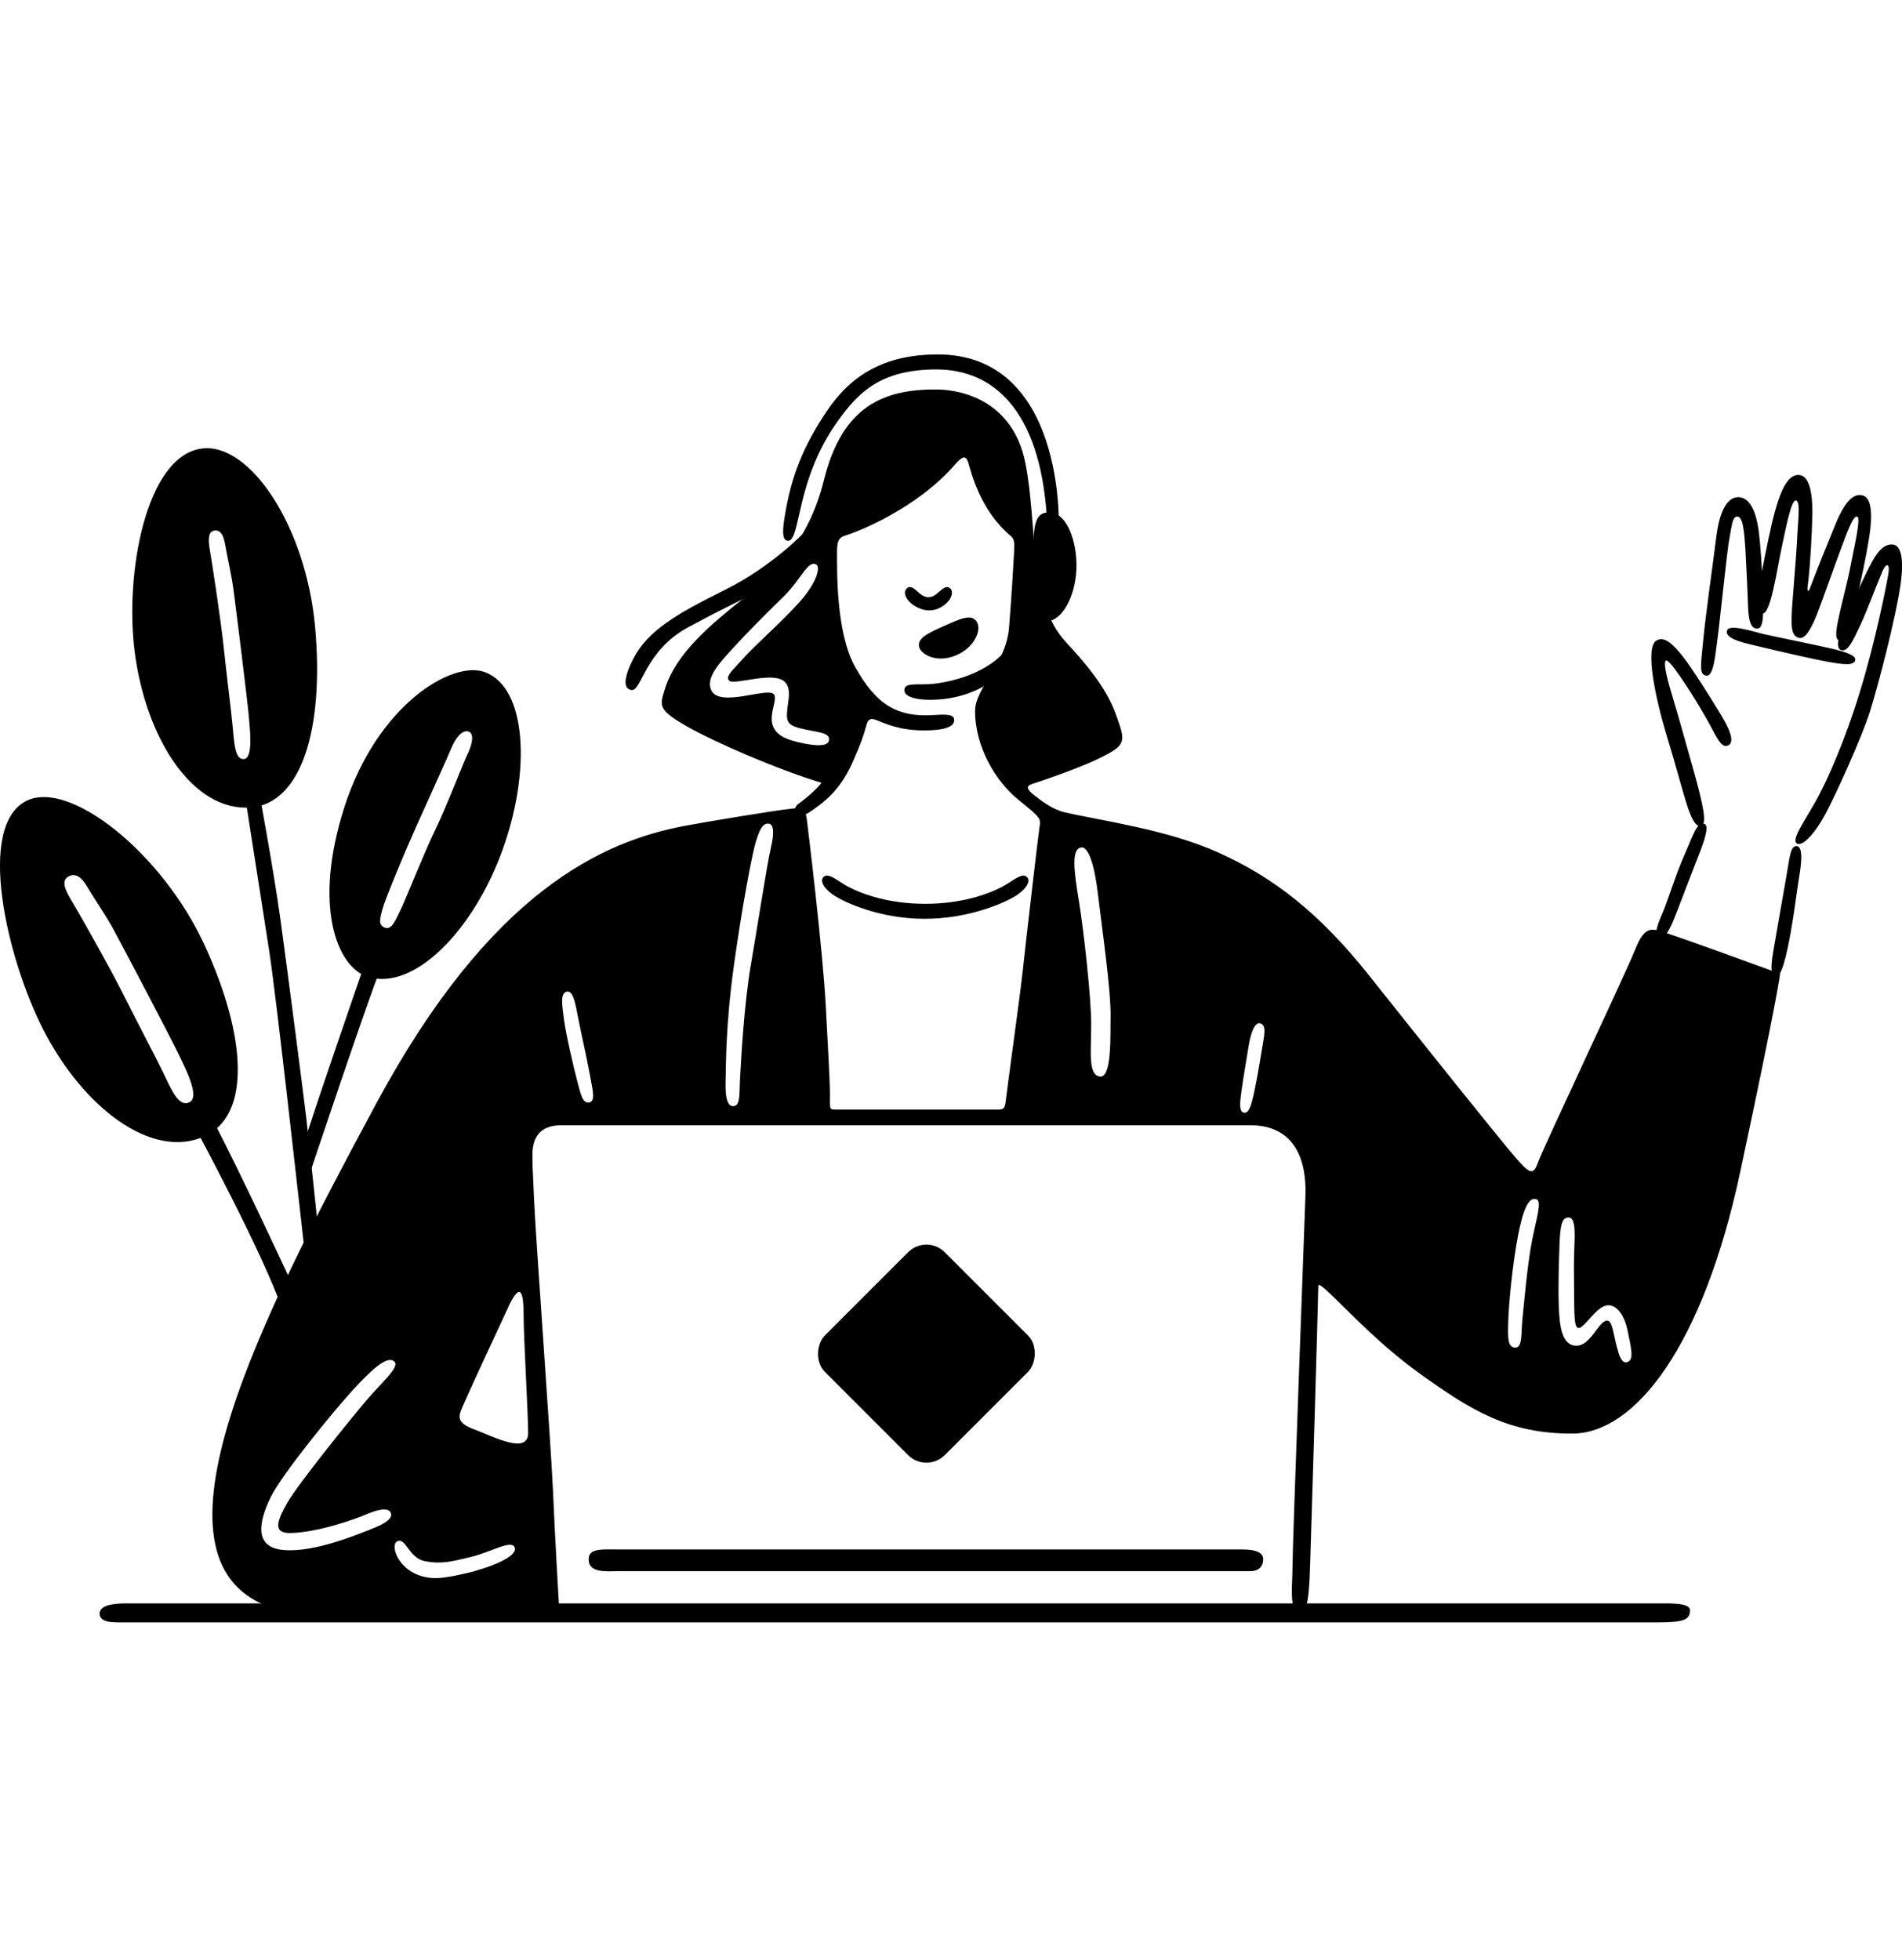 <?xml version="1.0" encoding="UTF-8"?>
<svg id="Layer_1" data-name="Layer 1" xmlns="http://www.w3.org/2000/svg" viewBox="0 0 324.68 334.49">
  <defs>
    <style>
      .cls-1 {
        fill: none;
        opacity: 0;
        stroke: #000;
        stroke-miterlimit: 10;
        stroke-width: .1px;
      }
    </style>
  </defs>
  <g>
    <path d="M41.78,135.56s2.96,18.97,4.18,26.8,5.22,44.03,6.27,53.25l2.15-5.16s-1.7-16.24-2.09-19.57c-.39-3.33-3.17-24.91-4.41-33.88-1.24-8.97-3.71-22.12-3.71-22.12l-2.38,.68Z"/>
    <path d="M53.79,107.02c-1.57-17.23-11.14-31.5-19.32-30.46-9.55,1.22-13.19,21.32-11.49,34.63,1.91,14.97,10,27.41,19.84,26.63,8.7-.7,12.53-13.57,10.97-30.8Zm-12.1,22.53c-1.62,.23-1.7-2.71-2.01-5.88-.31-3.17-.93-7.89-1.47-12.99-.54-5.1-2.01-14.62-2.4-16.86-.39-2.24-.07-3.11,.77-3.25,.93-.15,1.55,.54,1.86,2.4,.31,1.86,1.01,4.8,1.39,7.5s2.48,19.72,2.63,21.66,.85,7.19-.77,7.43Z"/>
    <path d="M34.9,161.28c-7.24-15.71-23.05-28.29-30.41-24.57-8.59,4.34-3.28,26.84,2.78,38.81,6.81,13.46,18.6,22.49,27.6,18.45,7.97-3.57,7.27-16.98,.03-32.7Zm-2.54,26.85c-1.88,.94-3.07-2.1-4.62-5.28-1.55-3.18-4.05-7.84-6.6-12.94-2.55-5.1-7.86-14.41-9.16-16.58-1.3-2.18-1.23-3.22-.27-3.73,1.07-.56,2.08-.1,3.14,1.71,1.06,1.81,3,4.58,4.47,7.24,1.47,2.66,10.32,19.54,11.22,21.49s3.7,7.15,1.82,8.09Z"/>
    <path d="M82.79,114.73c-5.65-2.1-18.45,5.68-24.02,23.09-5.36,16.76-1.29,27.19,3.94,28.89,7.89,2.55,17.98-7.77,22.97-21.35,4.99-13.57,4.29-27.96-2.9-30.63Zm-3,14.02c-.54,1.07-3.65,9.14-5.59,13.11-1.93,3.98-5.08,12-5.8,13.41-.89,1.72-1.5,3.62-2.79,3.04-1.07-.48-.75-1.5-.32-3.12,.43-1.61,3.44-8.92,5.7-13.97,2.26-5.05,5.27-11.61,6.02-13.44,.75-1.83,1.93-3.31,3.01-2.9,1.15,.43,.32,2.79-.22,3.87Z"/>
    <path d="M62.14,164.85s-9.51,27.5-10.33,30.63l.7,5.92s10.56-31.56,12.3-35.62l-2.67-.93Z"/>
    <path d="M33.25,192.35c.23,.46,11.6,21.46,14.97,31.21l1.74-4.18s-9.28-20.07-13.81-28.54l-2.9,1.51Z"/>
    <path d="M137.82,90.33s-5.65,6.19-14.08,10.36c-8.43,4.18-13.1,6.98-15.55,11.6-1.39,2.63-2.13,5.26-.39,5.49s2.22-6.67,9.67-10.71c8.04-4.37,13.34-6.52,16.01-8.64l4.33-8.1Z"/>
    <path d="M17.01,275.42c0,1.64,2.44,1.51,4.29,1.51H282.93c4.87,0,5.45-.58,5.57-1.97s-3.02-1.28-5.57-1.28H21.53c-1.97,0-4.52,.23-4.52,1.74Z"/>
    <path d="M161.4,106.73c-3.04,1.34-4.76,2.2-4.52,3.6s3.31,3.16,6.96,1.22c2.73-1.45,3.77-4.23,2.84-5.51s-2.78-.41-5.28,.7Z"/>
    <path d="M154.8,100.43c-.82,.78,.08,2.1,.93,2.72,1.06,.78,3.17,1.77,5.33,.22,1.65-1.19,1.64-2.54,1.16-2.92-.8-.63-1.29,.11-2.38,.95-1.15,.89-2.12,.61-3.22-.43-.93-.88-1.43-.91-1.82-.54Z"/>
    <path d="M179.36,87.47c-2.24-.12-2.94,1.16-2.94,5.96s.04,8.59,0,9.82c-.06,1.68,.88,2.96,2.49,2.78,2.67-.29,4.93-4.87,4.85-9.75s-2.07-8.7-4.41-8.82Z"/>
    <path d="M174.87,111.29c-5.24,6.22-10.36,7.66-13.92,8.04s-6.53-.15-6.57-1.47,1.74-.97,4.14-1.08,9.32-1.28,13.07-5.65,4.83-7.08,5.18-9.24l2.36,1.47s-1.16,4.25-4.25,7.93Z"/>
    <path d="M157.83,156.83c7.85,0,13.98-2.92,15.54-3.9,1.43-.9,2.83-2.44,1.88-3.28-.83-.74-2.46,.8-4.15,1.7-2.55,1.35-7.11,2.92-13.16,2.92-6.06,0-10.61-1.57-13.16-2.92-1.69-.9-3.32-2.44-4.15-1.7-.95,.84,.45,2.38,1.88,3.28,1.55,.98,7.5,3.9,15.34,3.9Z"/>
    <rect x="143.69" y="216.6" width="28.91" height="28.91" rx="4.41" ry="4.41" transform="translate(209.7 -44.15) rotate(45)"/>
    <path d="M100.51,265.91c-.25,2.73,3.07,2.27,5.29,2.27h107.61c1.61,0,2.22-.96,2.22-2.03s-1.07-1.68-3.6-1.68H105.49c-2.45,0-4.83-.24-4.98,1.44Z"/>
    <path d="M291.05,140.68c-1.32-.72-2.09,2.09-3.48,5.18s-2.94,8.04-3.64,9.67-1.92,4.33-.66,4.64c1.08,.27,2.28-2.71,2.9-4.33s3.02-7.89,3.64-9.44,2.09-5.26,1.24-5.72Z"/>
    <path d="M306.71,144.43c-1.06-.05-1.16,1.62-1.74,4.99-.58,3.36-1.57,8.88-1.97,11.25s-1.1,5.57,0,6.03,2.03-3.94,2.67-7.48c.64-3.54,1.1-7.43,1.45-9.51s.75-5.22-.41-5.28Z"/>
    <path d="M287.3,112.1c-1.55-1.95-3.09-3.6-4.52-2.78-2.07,1.17-.15,9.98,1.7,16.13,1.85,6.12,2.4,8.35,3.17,10.91s1.62,4.87,2.71,4.64,.46-3.4-1.39-9.98c-1.86-6.57-2.32-8.28-3.25-11.37-.93-3.09-1.89-6.42-1.35-6.88s4.17,5.21,5.76,7.89c1.47,2.48,1.78,3.09,2.48,4.41s1.47,2.63,2.4,2.17,.7-2.01-1.16-5.1-5.03-8.12-6.54-10.02Z"/>
    <path d="M296.79,84.86c-1.97-.06-3.27,2.46-3.81,6.79s-1.86,13.54-2.24,17.71c-.39,4.18-.77,5.8,.54,5.96s1.55-3.79,1.93-6.5,1.62-15.01,2.01-16.94,.47-3.74,1.33-3.71c.93,.03,1.22,2.09,1.45,6.5s.31,6.11,.39,8.59,.39,4.18,1.7,4.02,.77-4.64,.77-7.12-.38-7.59-.62-9.36c-.47-3.59-1.56-5.88-3.46-5.94Z"/>
    <path d="M314.21,110.94c1.2,.5,2.13-1.66,3.29-4.1s2.8-6.91,3.87-9.4c.52-1.22,1.32-1.52,.97,.58-.39,2.32-2.22,11.49-4.83,20.01-2.61,8.53-5.68,15.43-7.66,18.91-1.97,3.48-4.06,6.38-3.13,7.02s3.07-1.62,4.93-5.1c1.86-3.48,6.15-12.99,7.54-17.34,1.39-4.35,4.49-16.32,5.24-21.71,.38-2.74,.62-6.77-1.41-6.88s-3.31,2.61-4.41,4.81c-1.1,2.2-3.34,7.36-3.94,8.82-.72,1.72-1.38,4-.44,4.39Z"/>
    <path d="M134.4,92.3c2.4,.35,1.18-10.34,8.86-20.77,3.25-4.41,6.96-8.47,16.59-8.47s17.6,6.85,18.83,24.94l2.05,1.74s1.04-29.24-20.65-29.24c-9.17,0-14.85,3.6-18.91,9.63-4.06,6.03-6.08,11.09-7.19,17.87-.35,2.13-.58,4.15,.43,4.29Z"/>
    <path d="M308.91,100.55c2.02-5.34,2.96-7.43,4.27-10.72,1.7-4.25,3.21-5.69,4.8-5.26,1.7,.46,1.62,3.94,1.08,7.27s-1.31,7.04-2.32,11.22-1.86,6.5-2.78,6.27-.39-2.48,0-4.33,1.55-6.19,1.93-8.35,1.86-8.24,1.16-8.47-1.62,2.36-2.86,5.68-3.25,9.05-4.02,10.98-1.84,4.22-2.96,4.06c-1.24-.17-1.45-1.51-1.37-3.83s.77-9.51,.93-12.92c.15-3.4,.64-6.69-.23-6.73-.81-.04-1.78,5.18-2.48,8.43s-1.86,11.37-3.25,10.83-.58-4.72,1.08-12.72c1.53-7.36,3.01-11.19,5.34-10.87,1.68,.23,2.2,3.25,2.15,6.67-.06,3.42-.4,8.82-.64,10.91-.12,1.03-.16,1.38-.2,1.71s.13,.83,.38,.17Z"/>
    <path d="M294.82,107.6c-.55,1.55,3.48,2.26,5.86,2.84s8.88,2.09,11.49,2.55c2.61,.46,4.37,.66,4.52-.35,.12-.76-1.51-1.33-3.94-1.91s-9.98-2.09-11.66-2.49-5.86-1.78-6.27-.64Z"/>
    <path d="M284.9,159.4c-2.78-.87-4-1.74-5.74,2.61-1.74,4.35-15.66,33.76-16.53,36.2-.87,2.44-1.39,2.26-3.83-.52s-16.36-20.19-25.06-31.15c-8.7-10.96-16.53-16.82-25.58-20.94-8.95-4.07-20.36-5.53-26.45-6.96-1.98-.46-3.83-1.86-5.16-2.9s-1.39-1.57-.41-1.91c0,0,7.75-2.51,11.66-4.47,3.71-1.86,4.39-2.46,3.31-5.63-1.08-3.17-2.03-6.5-9.17-14.15-6.45-6.92-4.81-20.01-6.9-30.53-2.09-10.52-10.67-12.53-15.08-12.57-9.06-.08-16.18,2.78-19.32,15.49-2.62,10.61-8.53,16.01-13.75,20.19-5.22,4.18-11.49,9.22-13.4,15.49-.87,2.78-1.22,3.48,3.65,6.27s15.6,7.43,23.09,9.69c0,0-1,1.45-3.94,3.6-.3,.22-.49,.49-.56,.75-.28,.03-.61,.08-.98,.12-2.32,.23-14.08,2.17-17.94,2.9-13.95,2.65-33.07,11.14-52.56,47.34-19.49,36.2-40.95,77.85-18.22,85.97l49.42,.23s-.7-11.72-1.04-19.84c-.35-8.12-2.94-42.91-3.25-50.12-.27-6.3-.27-5.52-.27-7.46,0-2.86,1.24-5.03,4.87-5.03h117.8c4.64,0,9.62,2.51,9.28,12.14-.23,6.61-2.2,59.4-2.2,63s-.71,8.12,1.39,8.12c1.39,0,1.51-4.99,1.62-8.35,.12-3.36,1.39-45.47,1.39-47.45,0-1.62,7.66,7.95,17.05,14.73,9.4,6.79,15.66,10.44,26.28,10.44s22.28-14.62,28.71-44.73c6.44-30.11,6.79-33.76,6.79-33.76,0,0-16.18-5.92-18.97-6.79ZM63.21,261.07c-2.27,.85-9.36,3.9-14.69,3.51s-4.29-4.94-2.34-8.97c1.95-4.03,11.05-15.08,14.04-18.33,2.99-3.25,5.94-6.15,7.15-4.81,.82,.91-2.3,3.6-4.81,6.54-2.51,2.95-11.7,14.3-13.52,17.5-1.82,3.21-2.48,5.21,.56,5.16,4.55-.09,10.88-2.3,13-3.21,1.82-.78,3.6-1.21,4.07-.3,.48,.91-.69,1.86-3.47,2.9Zm16.29,7.48c-1.1,.26-2.05,.49-3.69,.71-7.13,.98-9.56-5.43-8-6.17,1.49-.71,1.96,2.85,4.71,3.38,2.89,.55,4.61,.06,7.83-.71,3.51-.85,6.99-3.03,7.51-1.62,.58,1.56-4.27,3.46-8.35,4.42Zm1.46-24.56c-3.45-1.31-2.63-2.41-1.64-4.71,.99-2.3,7.72-16.75,7.72-16.75,1.75-3.45,2.35-2.3,2.35,2.24,0,3.61,.7,15.16,.77,19.76,.05,3.83-5.75,.77-9.2-.55Zm19.61-55.81c-1.14,.19-1.43-1.43-2-3.52s-2-8.27-2.28-10.55c-.29-2.28-.76-4.63,.48-4.85,1.05-.19,1.43,1.9,1.9,4.37,.45,2.35,1.52,7.04,2,9.7,.48,2.66,1.05,4.66-.1,4.85Zm31-43.35c-.66,2.82-2.24,13.17-3.4,19.88-1.16,6.71-1.66,16.23-1.82,19.05-.17,2.82,.1,5.01-1.16,5.05-.99,.03-1.41-1.33-1.33-4.22,.08-2.9,0-9.52,1.41-19.71s3.15-19.22,3.73-21.12,1.16-3.42,2.32-3.15c.7,.17,.91,1.41,.25,4.22Zm4.24-18.26c-7.1-1.71-2.49-6.9-3.77-8.12-1.16-1.1-9.05,2.26-10.56-.52-1.18-2.18,1.41-4.85,3.81-7.48s5.69-5.9,8.51-8.66c3-2.94,4.08-6.26,5.57-5.41,.68,.39,.15,3-2.92,6.42-2.91,3.24-7.68,7.46-9.51,9.51-1.91,2.15-3.23,3.2-2.44,3.89,.91,.79,7.65-1.75,9.51,.23,1.22,1.3,.41,3.38,.33,5.36-.08,1.97,.66,2.28,4.54,3,1.86,.34,2.84,.64,2.61,1.64-.32,1.4-4,.56-5.68,.15Zm41.65,14.5c-.23,1.45-2.38,20.01-2.84,24.36s-2.73,20.54-2.9,22.22c-.17,1.68-.41,1.74-1.51,1.74h-27.44c-1.28,0-1.1,0-1.1-2.67s-.41-8.99-.7-14.79c-.49-9.74-3.13-31.15-3.13-31.15-.08-.8-.17-1.38-.29-1.81,.25-.1,.52-.25,.81-.45,2.23-1.57,4.97-3.44,7.19-8.43,1.33-3,1.87-4.5,2.26-6.01,.38-1.45,.76-1.6,2.12-1.04,2.06,.85,4.67,1.83,9.08,1.6,4.23-.21,3.92-1.62,3.83-1.97-.17-.68-1.16-.77-3.36-.62-6.75,.47-10.09-2.2-13.46-8.12-3.36-5.92-3.13-16.7-3.13-19.84,0-2.2,.58-2.44,1.74-2.78,1.16-.35,11.55-4.22,18.22-11.83,1.22-1.39,1.97-2.03,2.44-.52,.46,1.51,1.98,8.14,7.25,12.53,.64,.52,.64,1.28,.58,2.49-.06,1.22-.42,7.64-.87,13.11-.52,6.38-5.8,10.27-5.8,14.27,0,6.15,3.54,12.01,7.31,15.08,3.77,3.07,3.94,3.19,3.71,4.64Zm12.12,32.6c-.07,2.55,.29,10.33-1.8,10.09-2.09-.23-1.51-4.29-1.51-8.93s-1.28-16.01-2.09-21c-.81-4.99-1.37-8.85,.35-9.17,1.28-.23,2.32,3.02,2.9,8.01,.58,4.99,2.26,16.47,2.15,21Zm25.87,5.22c-.22,1.36-.81,4.99-1.33,7.43s-.93,3.77-1.8,3.6c-.87-.17-.64-1.86-.41-3.6s.93-5.86,1.22-7.66c.29-1.8,.9-4.26,2-3.97,1.12,.29,.67,2.09,.32,4.21Zm46.12,32.64c-.87,4.31-1.47,11.68-1.7,13.77s.08,4.8-1.24,4.72c-1.31-.08-1.24-1.7-1.16-4.56,.08-2.86,.7-9.51,1.66-14.54,.84-4.36,1.82-6.81,3.21-6.19,.87,.39-.08,3.35-.77,6.81Zm16.36,20.92c-1.12,.5-1.55-1.04-2.09-3.21-.5-2.01-.66-3.91-1.55-3.83-1.46,.13-2.75,4.35-5.24,4.29-2.49-.06-2.84-3.48-2.96-6.85-.12-3.36,.03-7.6,.12-10.27,.12-3.62,.46-4.82,1.62-4.76,1.16,.06,.99,2.96,.93,4.76-.06,1.8-.12,2.38-.06,7.19,.06,4.81-.06,7.02,.87,6.9s2.84-3.44,4.6-3.83c1.59-.35,3.06,1.39,3.64,4.18,.58,2.78,1.15,4.95,.12,5.41Z"/>
  </g>
  <rect class="cls-1" x="0" width="324.68" height="334.49"/>
</svg>
